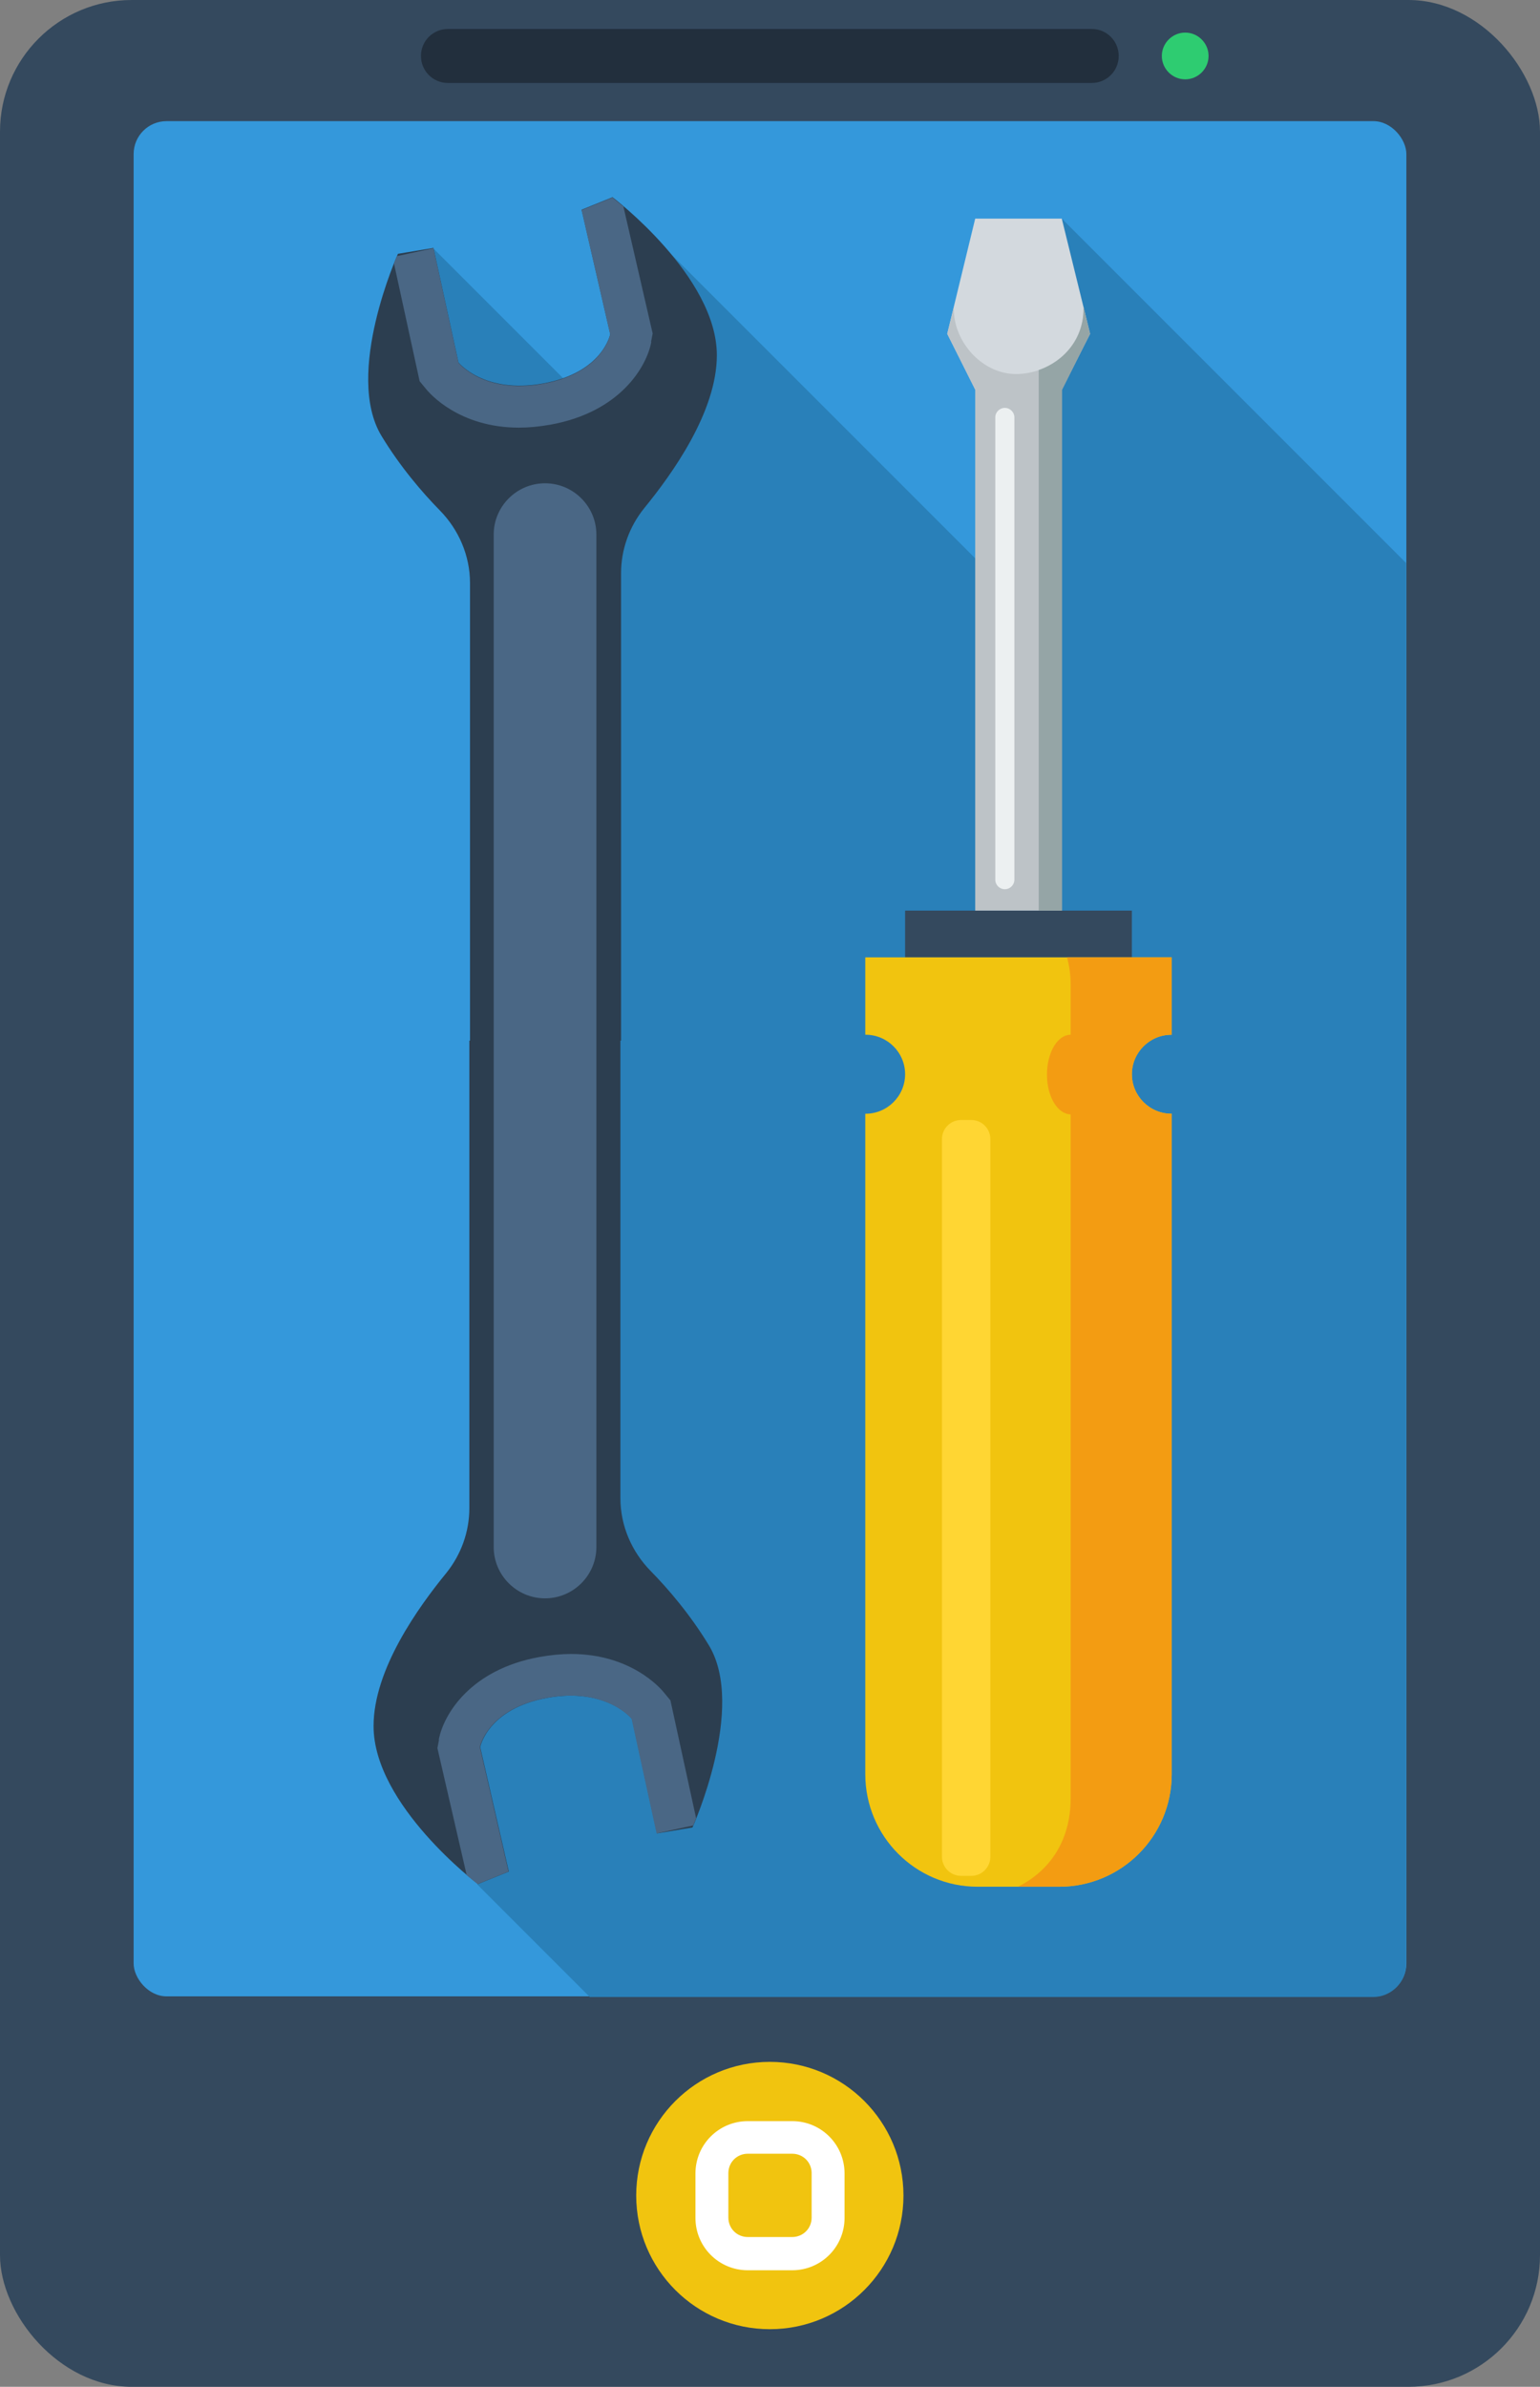 <?xml version="1.0" encoding="UTF-8"?>
<svg id="Layer_2" data-name="Layer 2" xmlns="http://www.w3.org/2000/svg" viewBox="0 0 46.79 72.5">
  <rect x="0" y="0" width="46.79" height="72.5" fill="#808080" stroke="none"/>
  <defs>
    <style>
      .cls-1 {
        fill: #d3d9de;
      }

      .cls-1, .cls-2, .cls-3, .cls-4, .cls-5, .cls-6, .cls-7, .cls-8, .cls-9, .cls-10, .cls-11, .cls-12, .cls-13, .cls-14, .cls-15 {
        stroke-width: 0px;
      }

      .cls-2 {
        fill: #bdc3c7;
      }

      .cls-3 {
        fill: #3498db;
      }

      .cls-4 {
        fill: #2ecc71;
      }

      .cls-5 {
        fill: #95a5a6;
      }

      .cls-6 {
        fill: #4a6785;
      }

      .cls-7 {
        fill: #ecf0f1;
      }

      .cls-8 {
        fill: #f39c12;
      }

      .cls-9 {
        fill: #ffd633;
      }

      .cls-10 {
        fill: #2c3e50;
      }

      .cls-11 {
        fill: #2980b9;
      }

      .cls-12 {
        fill: #fff;
      }

      .cls-13 {
        fill: #222f3d;
      }

      .cls-14 {
        fill: #34495e;
      }

      .cls-15 {
        fill: #f1c40f;
      }
    </style>
  </defs>
  <g id="Layer_1-2" data-name="Layer 1">
    <g>
      <g>
        <rect class="cls-14" width="46.79" height="72.5" rx="4" ry="4"/>
        <circle class="cls-15" cx="23.39" cy="66.69" r="4.06"/>
        <path class="cls-12" d="M24.07,68.96h-1.35c-.88,0-1.59-.71-1.59-1.59v-1.35c0-.88.71-1.59,1.59-1.59h1.35c.88,0,1.59.71,1.59,1.59v1.35c0,.88-.71,1.59-1.59,1.59ZM22.72,65.42c-.33,0-.59.26-.59.59v1.35c0,.33.26.59.59.59h1.35c.33,0,.59-.26.59-.59v-1.35c0-.33-.26-.59-.59-.59h-1.35Z"/>
        <rect class="cls-3" x="4.06" y="3.68" width="38.67" height="56.96" rx="1" ry="1"/>
        <path class="cls-11" d="M32.26,6.64l-.3,12.65-13.02-13.02.89,3.86-1.21,2.87-5.45-5.45-.6,3.22,2.43,2.71,1.56,30.65-3.27,7.69,1.22,5.43,3.41,3.41h23.8c.55,0,1-.45,1-1V17.1l-10.46-10.46Z"/>
        <path class="cls-13" d="M33.17,2.52H13.61c-.46,0-.82-.37-.82-.82h0c0-.46.37-.82.82-.82h19.56c.46,0,.82.37.82.82h0c0,.46-.37.82-.82.82Z"/>
        <path class="cls-4" d="M36.72,1.7c0,.39-.32.71-.71.71s-.71-.32-.71-.71.32-.71.71-.71.71.32.71.71Z"/>
      </g>
      <g>
        <path class="cls-10" d="M21.54,49.98c-.57-.94-1.24-1.72-1.77-2.26-.58-.59-.92-1.38-.92-2.21v-13.9h.02v-14.2c0-.72.25-1.41.7-1.97.85-1.04,2.21-2.93,2.21-4.65,0-2.4-3.17-4.8-3.17-4.8l-.94.38.87,3.78s-.22,1.17-2.05,1.5c-1.79.32-2.56-.64-2.56-.64l-.76-3.48-1.08.18s-1.64,3.64-.5,5.53c.57.94,1.24,1.72,1.77,2.26.58.59.92,1.38.92,2.21v13.9h-.02v14.2c0,.72-.25,1.41-.7,1.97-.85,1.04-2.21,2.93-2.21,4.65,0,2.4,3.17,4.8,3.17,4.8l.94-.38-.87-3.78s.22-1.17,2.05-1.5c1.79-.32,2.56.64,2.56.64l.76,3.48,1.08-.18s1.64-3.64.5-5.53Z"/>
        <path class="cls-6" d="M16.56,14.68c-.86,0-1.56.7-1.56,1.56v30.75c0,.86.7,1.56,1.56,1.56s1.56-.7,1.56-1.56v-30.75c0-.86-.7-1.56-1.56-1.56Z"/>
        <path class="cls-6" d="M19.78,10.39l.05-.26-.89-3.86c-.07-.06-.29-.23-.33-.27l-.94.38.87,3.78s-.22,1.17-2.05,1.5c-1.79.32-2.56-.64-2.56-.64l-.76-3.48-1.11.24s-.05.12-.09.22l.78,3.58.19.23c.11.14,1.01,1.18,2.83,1.18.29,0,.61-.03.95-.09,2.12-.38,2.93-1.76,3.07-2.52Z"/>
        <path class="cls-6" d="M13.34,52.84l-.05.26.89,3.86c.07.06.29.23.33.27l.94-.38-.87-3.78s.22-1.17,2.05-1.5c1.79-.32,2.56.64,2.56.64l.76,3.48,1.11-.24s.05-.12.09-.22l-.78-3.58-.19-.23c-.11-.14-1.01-1.18-2.83-1.18-.29,0-.61.03-.95.09-2.12.38-2.93,1.76-3.07,2.52Z"/>
      </g>
      <g>
        <rect class="cls-14" x="27.5" y="27.66" width="6.89" height="1.42"/>
        <path class="cls-15" d="M35.6,31.43v-2.35h-9.31v2.35h.01c.66,0,1.2.54,1.2,1.2h0c0,.66-.54,1.2-1.2,1.2h-.01v20.06c0,1.89,1.53,3.42,3.41,3.42h2.48c1.89,0,3.42-1.53,3.42-3.42v-20.06h-.01c-.66,0-1.2-.54-1.2-1.2h0c0-.66.54-1.2,1.2-1.2h.01Z"/>
        <path class="cls-8" d="M35.59,31.43h.01v-2.35h-3.18c.07.26.11.53.11.84v1.51c-.4,0-.72.54-.72,1.21s.32,1.2.72,1.21v20.77c0,1.34-.68,2.23-1.6,2.69h1.25c1.89,0,3.42-1.53,3.42-3.42v-20.06h-.01c-.66,0-1.2-.54-1.2-1.2h0c0-.66.54-1.2,1.2-1.2Z"/>
        <polygon class="cls-1" points="32.26 6.64 29.63 6.64 28.78 10.14 29.63 11.83 32.26 11.83 33.12 10.14 32.26 6.64"/>
        <path class="cls-2" d="M32.92,9.31v.08c0,1.1-.9,1.92-1.97,1.97-1.06.05-1.97-.94-1.97-1.97v-.06l-.2.81.85,1.7v15.82h2.63v-15.82l.85-1.7-.2-.83Z"/>
        <path class="cls-5" d="M32.92,9.31v.08c0,.89-.58,1.58-1.36,1.85v16.42h.71v-15.82l.85-1.7-.2-.83Z"/>
        <path class="cls-7" d="M30.53,12.39h0c-.16,0-.29.13-.29.29v14.04c0,.16.13.29.29.29h0c.16,0,.29-.13.29-.29v-14.04c0-.16-.13-.29-.29-.29Z"/>
        <path class="cls-9" d="M29.2,34.02h.31c.32,0,.58.26.58.58v21.8c0,.32-.26.58-.58.58h-.31c-.32,0-.58-.26-.58-.58v-21.8c0-.32.26-.58.58-.58Z"/>
      </g>
    </g>
  </g>
</svg>